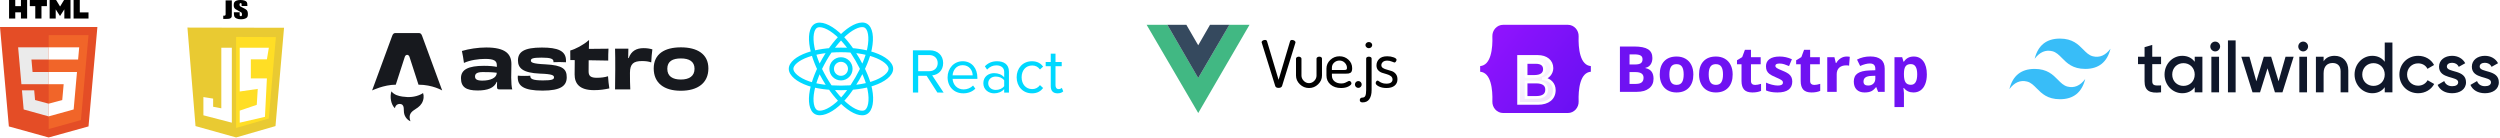 <svg width="907" height="50" viewBox="0 0 907 50" fill="none" xmlns="http://www.w3.org/2000/svg">
<path d="M143.265 39.256C141.816 37.934 141.393 35.158 141.997 33.146C143.043 34.414 144.493 34.816 145.995 35.043C148.313 35.393 150.59 35.262 152.744 34.205C152.991 34.084 153.218 33.922 153.488 33.759C153.69 34.344 153.742 34.935 153.672 35.536C153.5 37.001 152.77 38.132 151.609 38.989C151.144 39.332 150.653 39.639 150.173 39.962C148.7 40.956 148.301 42.121 148.855 43.817C148.868 43.858 148.88 43.899 148.909 44C148.157 43.664 147.607 43.175 147.189 42.532C146.747 41.852 146.536 41.102 146.525 40.289C146.52 39.894 146.52 39.494 146.466 39.105C146.336 38.154 145.889 37.729 145.047 37.704C144.182 37.679 143.498 38.212 143.317 39.052C143.303 39.117 143.283 39.18 143.263 39.255L143.265 39.256Z" fill="#17191E"/>
<path d="M135 32.811C135 32.811 139.289 30.726 143.591 30.726L146.834 20.709C146.955 20.225 147.31 19.895 147.71 19.895C148.11 19.895 148.465 20.225 148.586 20.709L151.83 30.726C156.924 30.726 160.421 32.811 160.421 32.811C160.421 32.811 153.134 13.003 153.12 12.963C152.911 12.377 152.558 12 152.082 12H143.339C142.863 12 142.524 12.377 142.301 12.963C142.285 13.002 135 32.811 135 32.811Z" fill="#17191E"/>
<path d="M180.225 26.439C180.225 28.195 178.037 29.243 175.008 29.243C173.036 29.243 172.339 28.755 172.339 27.732C172.339 26.659 173.204 26.147 175.176 26.147C176.955 26.147 178.469 26.171 180.225 26.391V26.439ZM180.249 24.27C179.167 24.026 177.532 23.88 175.584 23.88C169.911 23.88 167.242 25.221 167.242 28.341C167.242 31.583 169.069 32.827 173.3 32.827C176.883 32.827 179.311 31.925 180.2 29.706H180.344C180.32 30.243 180.296 30.779 180.296 31.193C180.296 32.339 180.489 32.437 181.426 32.437H185.85C185.609 31.754 185.465 29.828 185.465 28.17C185.465 26.391 185.537 25.05 185.537 23.246C185.537 19.564 183.326 17.224 176.402 17.224C173.421 17.224 170.103 17.736 167.579 18.492C167.819 19.491 168.156 21.515 168.324 22.831C170.512 21.807 173.613 21.369 176.017 21.369C179.335 21.369 180.249 22.124 180.249 23.66V24.27Z" fill="#17191E"/>
<path d="M192.388 27.463C191.787 27.537 190.969 27.537 190.128 27.537C189.238 27.537 188.421 27.512 187.868 27.439C187.868 27.634 187.844 27.853 187.844 28.049C187.844 31.096 189.839 32.875 196.859 32.875C203.47 32.875 205.61 31.12 205.61 28.024C205.61 25.099 204.192 23.66 197.917 23.343C193.037 23.124 192.604 22.588 192.604 21.978C192.604 21.271 193.229 20.905 196.499 20.905C199.889 20.905 200.802 21.369 200.802 22.344V22.563C201.283 22.539 202.148 22.514 203.038 22.514C203.879 22.514 204.793 22.539 205.322 22.588C205.322 22.368 205.346 22.173 205.346 22.003C205.346 18.419 202.365 17.248 196.595 17.248C190.104 17.248 187.916 18.833 187.916 21.929C187.916 24.709 189.671 26.439 195.898 26.708C200.489 26.854 200.994 27.366 200.994 28.073C200.994 28.829 200.249 29.17 197.028 29.17C193.325 29.17 192.388 28.658 192.388 27.61V27.463Z" fill="#17191E"/>
<path d="M213.546 14.616C211.791 16.249 208.642 17.882 206.887 18.321C206.911 19.223 206.911 20.881 206.911 21.783L208.521 21.807C208.497 23.538 208.473 25.635 208.473 27.024C208.473 30.267 210.18 32.705 215.493 32.705C217.729 32.705 219.22 32.461 221.071 32.071C220.878 30.876 220.662 29.048 220.59 27.658C219.484 28.024 218.09 28.219 216.551 28.219C214.411 28.219 213.546 27.634 213.546 25.952C213.546 24.489 213.546 23.124 213.57 21.856C216.311 21.881 219.051 21.929 220.662 21.978C220.638 20.71 220.686 18.882 220.758 17.663C218.426 17.712 215.806 17.736 213.642 17.736C213.666 16.663 213.69 15.639 213.714 14.616H213.546Z" fill="#17191E"/>
<path d="M227.901 21.052C227.925 19.784 227.949 18.711 227.973 17.663H223.141C223.213 19.76 223.213 21.905 223.213 25.05C223.213 28.195 223.189 30.364 223.141 32.437H228.67C228.574 30.974 228.55 28.512 228.55 26.415C228.55 23.099 229.896 22.149 232.95 22.149C234.368 22.149 235.378 22.319 236.267 22.636C236.291 21.393 236.532 18.979 236.676 17.907C235.762 17.639 234.753 17.468 233.526 17.468C230.906 17.444 228.983 18.516 228.093 21.076L227.901 21.052Z" fill="#17191E"/>
<path d="M251.977 24.952C251.977 27.61 250.054 28.853 247.025 28.853C244.02 28.853 242.097 27.683 242.097 24.952C242.097 22.222 244.044 21.198 247.025 21.198C250.03 21.198 251.977 22.295 251.977 24.952ZM257.002 24.831C257.002 19.54 252.867 17.175 247.025 17.175C241.159 17.175 237.168 19.54 237.168 24.831C237.168 30.096 240.895 32.925 247.001 32.925C253.155 32.925 257.002 30.096 257.002 24.831Z" fill="#17191E"/>
<path d="M317.028 19.851L317.298 19.064L317.298 19.064L317.028 19.851ZM316.605 30.33L316.866 31.12L316.866 31.12L316.605 30.33ZM293.37 30.319L293.101 31.106L293.101 31.106L293.37 30.319ZM293.02 19.883L292.746 19.098L292.746 19.098L293.02 19.883ZM299.126 21.558L298.406 21.142L298.406 21.142L299.126 21.558ZM306.594 12.11L307.139 12.738L307.139 12.738L306.594 12.11ZM314.119 9.319L314.534 8.598L314.534 8.598L314.119 9.319ZM315.47 17.712L314.656 17.544L314.656 17.544L315.47 17.712ZM311.082 28.446L311.802 28.861L311.802 28.861L311.082 28.446ZM303.853 37.812L303.306 37.186L303.306 37.186L303.853 37.812ZM296.031 40.651L296.446 39.931L296.446 39.931L296.031 40.651ZM294.628 32.901L293.812 32.746L294.628 32.901ZM299.132 28.456L299.851 28.039L299.851 28.039L299.132 28.456ZM294.668 17.274L293.852 17.434L293.852 17.434L294.668 17.274ZM296.005 9.367L296.421 10.087L296.421 10.087L296.005 9.367ZM303.959 12.39L303.407 13.012L303.407 13.012L303.959 12.39ZM311.077 21.548L310.357 21.965L310.357 21.965L311.077 21.548ZM315.59 32.483L316.405 32.321L316.405 32.321L315.59 32.483ZM314.145 40.67L313.729 39.95L313.729 39.95L314.145 40.67ZM306.724 38.014L307.265 37.383L307.265 37.383L306.724 38.014ZM307.65 24.968C307.65 26.372 306.511 27.511 305.104 27.511V29.174C307.428 29.174 309.313 27.292 309.313 24.968H307.65ZM305.104 27.511C303.697 27.511 302.558 26.372 302.558 24.968H300.895C300.895 27.292 302.781 29.174 305.104 29.174V27.511ZM302.558 24.968C302.558 23.565 303.697 22.426 305.104 22.426V20.763C302.781 20.763 300.895 22.645 300.895 24.968H302.558ZM305.104 22.426C306.511 22.426 307.65 23.565 307.65 24.968H309.313C309.313 22.645 307.428 20.763 305.104 20.763V22.426ZM305.104 18.94C309.569 18.94 313.687 19.581 316.758 20.637L317.298 19.064C314.017 17.936 309.709 17.277 305.104 17.277V18.94ZM316.758 20.637C318.607 21.273 320.054 22.058 321.021 22.864C322.011 23.689 322.377 24.428 322.377 24.968H324.039C324.039 23.702 323.229 22.54 322.086 21.587C320.919 20.615 319.276 19.745 317.298 19.064L316.758 20.637ZM322.377 24.968C322.377 25.542 321.981 26.33 320.919 27.203C319.883 28.055 318.332 28.883 316.343 29.541L316.866 31.12C318.987 30.418 320.737 29.506 321.976 28.487C323.189 27.49 324.039 26.277 324.039 24.968H322.377ZM316.343 29.541C313.346 30.533 309.351 31.064 305.104 31.064V32.727C309.466 32.727 313.649 32.184 316.866 31.12L316.343 29.541ZM305.104 31.064C300.74 31.064 296.661 30.564 293.638 29.532L293.101 31.106C296.362 32.219 300.642 32.727 305.104 32.727V31.064ZM293.638 29.532C291.721 28.878 290.23 28.047 289.235 27.195C288.216 26.324 287.831 25.536 287.831 24.968H286.169C286.169 26.248 286.981 27.456 288.154 28.459C289.349 29.482 291.043 30.403 293.101 31.106L293.638 29.532ZM287.831 24.968C287.831 24.424 288.184 23.691 289.135 22.878C290.068 22.081 291.472 21.302 293.293 20.668L292.746 19.098C290.794 19.778 289.189 20.645 288.055 21.614C286.94 22.568 286.169 23.721 286.169 24.968H287.831ZM293.293 20.668C296.374 19.595 300.595 18.94 305.104 18.94V17.277C300.456 17.277 296.042 17.95 292.746 19.098L293.293 20.668ZM299.846 21.974C302.077 18.11 304.69 14.867 307.139 12.738L306.049 11.483C303.43 13.759 300.707 17.157 298.406 21.142L299.846 21.974ZM307.139 12.738C308.615 11.455 310.019 10.595 311.201 10.161C312.411 9.717 313.235 9.769 313.704 10.039L314.534 8.598C313.437 7.966 312.025 8.087 310.627 8.6C309.202 9.124 307.626 10.111 306.049 11.483L307.139 12.738ZM313.704 10.039C314.202 10.326 314.688 11.063 314.914 12.417C315.136 13.739 315.079 15.494 314.656 17.544L316.284 17.88C316.735 15.693 316.819 13.723 316.554 12.142C316.295 10.594 315.669 9.252 314.534 8.598L313.704 10.039ZM314.656 17.544C314.02 20.633 312.484 24.355 310.362 28.03L311.802 28.861C313.981 25.087 315.601 21.195 316.284 17.88L314.656 17.544ZM310.362 28.03C308.182 31.807 305.711 35.087 303.306 37.186L304.4 38.439C306.995 36.173 309.573 32.723 311.802 28.861L310.362 28.03ZM303.306 37.186C301.781 38.518 300.315 39.394 299.08 39.83C297.815 40.276 296.939 40.215 296.446 39.931L295.616 41.372C296.724 42.01 298.178 41.911 299.633 41.398C301.117 40.874 302.762 39.869 304.4 38.439L303.306 37.186ZM296.446 39.931C295.974 39.659 295.514 38.988 295.285 37.759C295.059 36.554 295.085 34.949 295.445 33.057L293.812 32.746C293.426 34.776 293.376 36.598 293.65 38.064C293.92 39.506 294.534 40.749 295.616 41.372L296.446 39.931ZM295.445 33.057C296.053 29.855 297.594 25.876 299.846 21.974L298.406 21.142C296.085 25.165 294.463 29.32 293.812 32.746L295.445 33.057ZM299.851 28.039C297.615 24.18 296.108 20.298 295.483 17.114L293.852 17.434C294.519 20.837 296.105 24.892 298.413 28.873L299.851 28.039ZM295.483 17.114C295.108 15.197 295.063 13.553 295.277 12.313C295.496 11.045 295.953 10.358 296.421 10.087L295.589 8.648C294.492 9.282 293.892 10.565 293.639 12.031C293.381 13.527 293.45 15.383 293.852 17.434L295.483 17.114ZM296.421 10.087C296.919 9.799 297.801 9.747 299.089 10.227C300.346 10.696 301.841 11.622 303.407 13.012L304.51 11.768C302.84 10.286 301.172 9.229 299.67 8.669C298.198 8.12 296.722 7.993 295.589 8.648L296.421 10.087ZM303.407 13.012C305.768 15.106 308.229 18.293 310.357 21.965L311.796 21.131C309.61 17.36 307.044 14.015 304.51 11.768L303.407 13.012ZM310.357 21.965C312.544 25.738 314.154 29.515 314.774 32.644L316.405 32.321C315.736 28.944 314.031 24.989 311.796 21.131L310.357 21.965ZM314.774 32.644C315.168 34.629 315.195 36.335 314.956 37.621C314.711 38.938 314.221 39.666 313.729 39.95L314.562 41.39C315.669 40.749 316.309 39.441 316.591 37.925C316.878 36.379 316.828 34.453 316.405 32.321L314.774 32.644ZM313.729 39.95C313.257 40.224 312.445 40.286 311.264 39.871C310.106 39.464 308.727 38.64 307.265 37.383L306.182 38.644C307.749 39.991 309.305 40.944 310.713 41.439C312.097 41.926 313.482 42.014 314.562 41.39L313.729 39.95ZM307.265 37.383C304.793 35.258 302.111 31.938 299.851 28.039L298.413 28.873C300.742 32.891 303.536 36.37 306.182 38.644L307.265 37.383Z" fill="#00D8FF"/>
<path fill-rule="evenodd" clip-rule="evenodd" d="M342.337 33.589L338.197 27.341C340.289 27.156 342.175 25.642 342.175 22.875C342.175 20.06 340.175 18.258 337.369 18.258H331.208V33.577H333.117V27.49H336.175L340.083 33.577L342.337 33.589ZM337.141 25.825H333.118V19.969H337.141C338.958 19.969 340.199 21.163 340.199 22.886C340.199 24.609 338.957 25.827 337.141 25.827V25.825ZM349.442 33.863C351.259 33.863 352.752 33.266 353.856 32.164L353.028 31.038C352.154 31.934 350.867 32.439 349.603 32.439C347.212 32.439 345.74 30.694 345.602 28.605H354.591V28.168C354.591 24.838 352.614 22.219 349.256 22.219C346.083 22.219 343.785 24.815 343.785 28.03C343.785 31.499 346.153 33.855 349.441 33.855L349.442 33.863ZM352.891 27.34H345.603C345.695 25.641 346.866 23.641 349.236 23.641C351.765 23.641 352.868 25.686 352.891 27.34ZM366.044 33.588V25.962C366.044 23.275 364.09 22.218 361.744 22.218C359.927 22.218 358.503 22.815 357.307 24.056L358.112 25.25C359.1 24.194 360.182 23.711 361.515 23.711C363.124 23.711 364.321 24.561 364.321 26.054V28.051C363.424 27.017 362.159 26.535 360.641 26.535C358.756 26.535 356.754 27.707 356.754 30.187C356.754 32.599 358.754 33.862 360.641 33.862C362.136 33.862 363.401 33.334 364.321 32.324V33.586L366.044 33.588ZM361.262 32.623C359.653 32.623 358.526 31.613 358.526 30.211C358.526 28.787 359.653 27.777 361.262 27.777C362.481 27.777 363.653 28.236 364.321 29.155V31.245C363.654 32.164 362.481 32.623 361.262 32.623ZM374.381 33.863C376.405 33.863 377.6 33.036 378.451 31.934L377.302 30.878C376.566 31.866 375.623 32.325 374.483 32.325C372.115 32.325 370.645 30.487 370.645 28.03C370.645 25.573 372.116 23.759 374.483 23.759C375.633 23.759 376.576 24.195 377.302 25.205L378.451 24.149C377.601 23.046 376.405 22.22 374.381 22.22C371.071 22.22 368.84 24.747 368.84 28.031C368.84 31.338 371.071 33.856 374.381 33.856V33.863ZM383.672 33.863C384.682 33.863 385.304 33.564 385.742 33.152L385.236 31.866C385.006 32.118 384.556 32.325 384.063 32.325C383.305 32.325 382.936 31.728 382.936 30.901V24.01H385.191V22.495H382.936V19.463H381.211V22.495H379.372V24.011H381.211V31.27C381.211 32.924 382.039 33.865 383.672 33.865V33.863Z" fill="#00D8FF"/>
<path fill-rule="evenodd" clip-rule="evenodd" d="M445.953 9.007H453.318L434.72 41L416 9.007H423.533L434.72 28.267L445.953 9.007Z" fill="#41B883"/>
<path fill-rule="evenodd" clip-rule="evenodd" d="M438.991 9H445.996L434.709 28.301L423.513 9H430.409L434.709 16.43L438.991 9Z" fill="#35495E"/>
<path fill-rule="evenodd" clip-rule="evenodd" d="M457.713 15.316C457.713 15.08 457.844 14.884 458.107 14.726C458.369 14.569 458.644 14.49 458.93 14.49C459.328 14.49 459.574 14.64 459.67 14.939L463.87 28.958L468.046 14.939C468.157 14.64 468.396 14.49 468.761 14.49C469.064 14.49 469.346 14.577 469.609 14.75C469.871 14.923 470.002 15.12 470.002 15.34C470.002 15.356 469.998 15.379 469.99 15.411C469.982 15.442 469.978 15.474 469.978 15.505L465.134 31.2C464.959 31.657 464.538 31.885 463.87 31.885C463.201 31.885 462.796 31.657 462.653 31.2L457.761 15.505C457.729 15.411 457.713 15.348 457.713 15.316ZM470.19 27.4V21.264C470.19 21.075 470.29 20.91 470.489 20.768C470.688 20.627 470.922 20.556 471.193 20.556C471.447 20.556 471.674 20.631 471.873 20.78C472.072 20.93 472.171 21.091 472.171 21.264V27.4C472.171 28.108 472.441 28.746 472.982 29.312C473.523 29.878 474.168 30.162 474.915 30.162C475.647 30.162 476.283 29.883 476.824 29.324C477.365 28.765 477.636 28.124 477.636 27.4V21.24C477.636 21.067 477.735 20.91 477.934 20.768C478.133 20.626 478.367 20.556 478.638 20.556C478.924 20.556 479.159 20.622 479.342 20.756C479.525 20.89 479.616 21.051 479.616 21.24V27.4C479.616 28.612 479.151 29.67 478.22 30.575C477.29 31.48 476.188 31.932 474.915 31.932C473.627 31.932 472.517 31.48 471.586 30.575C470.656 29.67 470.19 28.612 470.19 27.4ZM481.236 27.353V24.875C481.236 23.663 481.701 22.617 482.632 21.736C483.562 20.855 484.68 20.414 485.984 20.414C487.225 20.414 488.299 20.827 489.206 21.653C490.113 22.479 490.566 23.514 490.566 24.757C490.566 25.213 490.51 25.579 490.399 25.854C490.288 26.13 490.117 26.326 489.886 26.445C489.655 26.562 489.44 26.637 489.242 26.669C489.043 26.7 488.776 26.716 488.442 26.716H483.216V27.424C483.216 28.289 483.53 28.982 484.159 29.501C484.787 30.02 485.602 30.28 486.605 30.28C487.13 30.28 487.587 30.201 487.977 30.044C488.366 29.887 488.681 29.733 488.919 29.584C489.158 29.434 489.349 29.359 489.492 29.359C489.715 29.359 489.906 29.458 490.065 29.654C490.224 29.851 490.303 30.052 490.303 30.256C490.303 30.618 489.941 30.988 489.218 31.366C488.494 31.743 487.599 31.932 486.533 31.932C484.974 31.932 483.701 31.511 482.715 30.669C481.729 29.827 481.236 28.722 481.236 27.353ZM483.216 25.394H487.631C488.044 25.394 488.323 25.343 488.466 25.241C488.609 25.139 488.681 24.938 488.681 24.639C488.681 23.931 488.418 23.309 487.893 22.774C487.368 22.239 486.724 21.972 485.96 21.972C485.213 21.972 484.568 22.22 484.028 22.715C483.487 23.211 483.216 23.821 483.216 24.544L483.216 25.394ZM491.565 30.657C491.565 30.311 491.685 30.016 491.923 29.772C492.162 29.528 492.456 29.406 492.806 29.406C493.14 29.406 493.427 29.528 493.665 29.772C493.904 30.016 494.023 30.311 494.023 30.657C494.023 30.988 493.904 31.275 493.665 31.519C493.427 31.763 493.14 31.885 492.806 31.885C492.456 31.885 492.162 31.763 491.923 31.519C491.685 31.275 491.565 30.988 491.565 30.657ZM493.328 36.298C493.328 36.047 493.408 35.838 493.567 35.673C493.726 35.508 493.917 35.425 494.139 35.425C494.76 35.425 495.166 35.197 495.356 34.74C495.547 34.284 495.643 33.6 495.643 32.687V21.24C495.643 21.036 495.734 20.87 495.917 20.745C496.1 20.619 496.335 20.556 496.621 20.556C496.908 20.556 497.146 20.619 497.337 20.745C497.528 20.87 497.623 21.036 497.623 21.24V32.687C497.623 34.056 497.353 35.142 496.812 35.944C496.271 36.747 495.452 37.148 494.354 37.148C493.67 37.148 493.328 36.865 493.328 36.298ZM495.38 16.355C495.38 16.056 495.5 15.796 495.738 15.576C495.977 15.355 496.271 15.245 496.621 15.245C496.955 15.245 497.242 15.355 497.48 15.576C497.719 15.796 497.838 16.056 497.838 16.355C497.838 16.654 497.719 16.917 497.48 17.145C497.242 17.373 496.955 17.488 496.621 17.488C496.287 17.488 495.997 17.373 495.75 17.145C495.504 16.917 495.38 16.654 495.38 16.355ZM499.1 30.138C499.1 29.933 499.167 29.733 499.303 29.536C499.438 29.339 499.601 29.241 499.792 29.241C499.919 29.241 500.102 29.335 500.341 29.524C500.579 29.713 500.921 29.898 501.367 30.079C501.812 30.26 502.337 30.35 502.942 30.35C503.737 30.35 504.314 30.209 504.672 29.925C505.03 29.642 505.209 29.288 505.209 28.863C505.209 28.344 505.01 27.931 504.612 27.624C504.214 27.317 503.729 27.085 503.157 26.928C502.584 26.771 502.011 26.598 501.438 26.409C500.866 26.22 500.38 25.905 499.983 25.465C499.585 25.024 499.386 24.442 499.386 23.718C499.386 22.821 499.708 22.046 500.353 21.393C500.997 20.741 501.979 20.414 503.3 20.414C504.143 20.414 504.914 20.544 505.614 20.803C506.314 21.063 506.664 21.358 506.664 21.688C506.664 21.877 506.589 22.09 506.438 22.326C506.286 22.562 506.1 22.68 505.877 22.68C505.813 22.68 505.507 22.566 504.958 22.337C504.409 22.109 503.864 21.995 503.323 21.995C502.592 21.995 502.047 22.164 501.689 22.503C501.331 22.841 501.152 23.223 501.152 23.647C501.152 24.088 501.351 24.434 501.749 24.686C502.146 24.938 502.635 25.134 503.216 25.276C503.797 25.418 504.373 25.591 504.946 25.795C505.519 26 506.004 26.35 506.402 26.846C506.8 27.341 506.998 27.982 506.998 28.769C506.998 29.745 506.648 30.516 505.948 31.082C505.248 31.648 504.27 31.932 503.013 31.932C501.932 31.932 501.009 31.739 500.245 31.353C499.482 30.968 499.1 30.563 499.1 30.138Z" fill="#010101"/>
<g clip-path="url(#clip0_1_621)">
<path d="M541.43 13.182C541.354 11.006 543.049 9 545.341 9H568.819C571.111 9 572.806 11.006 572.73 13.182C572.657 15.272 572.752 17.979 573.433 20.187C574.116 22.401 575.269 23.8 577.157 23.98V26.02C575.269 26.2 574.116 27.599 573.433 29.813C572.752 32.021 572.657 34.728 572.73 36.818C572.806 38.994 571.111 41 568.819 41H545.341C543.049 41 541.354 38.994 541.43 36.818C541.503 34.728 541.408 32.021 540.727 29.813C540.043 27.599 538.888 26.2 537 26.02V23.98C538.888 23.8 540.043 22.401 540.727 20.187C541.408 17.979 541.503 15.272 541.43 13.182Z" fill="url(#paint0_linear_1_621)"/>
<g filter="url(#filter0_d_1_621)">
<path d="M557.949 33.506C561.659 33.506 563.894 31.69 563.894 28.694C563.894 26.43 562.299 24.79 559.931 24.531V24.436C561.671 24.153 563.036 22.538 563.036 20.733C563.036 18.162 561.006 16.487 557.913 16.487H550.953V33.506H557.949ZM553.66 18.645H557.261C559.218 18.645 560.33 19.518 560.33 21.099C560.33 22.785 559.037 23.729 556.693 23.729H553.66V18.645ZM553.66 31.348V25.746H557.236C559.798 25.746 561.127 26.689 561.127 28.529C561.127 30.369 559.834 31.348 557.393 31.348H553.66Z" fill="url(#paint1_linear_1_621)"/>
<path d="M557.949 33.506C561.659 33.506 563.894 31.69 563.894 28.694C563.894 26.43 562.299 24.79 559.931 24.531V24.436C561.671 24.153 563.036 22.538 563.036 20.733C563.036 18.162 561.006 16.487 557.913 16.487H550.953V33.506H557.949ZM553.66 18.645H557.261C559.218 18.645 560.33 19.518 560.33 21.099C560.33 22.785 559.037 23.729 556.693 23.729H553.66V18.645ZM553.66 31.348V25.746H557.236C559.798 25.746 561.127 26.689 561.127 28.529C561.127 30.369 559.834 31.348 557.393 31.348H553.66Z" stroke="white"/>
</g>
</g>
<path d="M694.224 33.545C692.747 33.545 691.588 33.009 690.748 31.936H690.568C690.688 32.986 690.748 33.594 690.748 33.759V38.855H687.317V20.742H690.107L690.59 22.374H690.748C691.55 21.129 692.739 20.506 694.314 20.506C695.799 20.506 696.962 21.08 697.802 22.227C698.642 23.375 699.062 24.969 699.062 27.009C699.062 28.351 698.863 29.517 698.465 30.507C698.075 31.497 697.517 32.251 696.789 32.769C696.062 33.286 695.207 33.545 694.224 33.545ZM693.212 23.251C692.364 23.251 691.745 23.514 691.355 24.039C690.965 24.556 690.763 25.415 690.748 26.615V26.986C690.748 28.336 690.947 29.304 691.344 29.889C691.749 30.474 692.387 30.766 693.257 30.766C694.794 30.766 695.563 29.499 695.563 26.964C695.563 25.726 695.372 24.8 694.989 24.185C694.614 23.562 694.022 23.251 693.212 23.251Z" fill="#6F12F2"/>
<path d="M681.377 33.32L680.713 31.61H680.623C680.045 32.337 679.449 32.844 678.834 33.129C678.227 33.406 677.432 33.545 676.449 33.545C675.242 33.545 674.289 33.2 673.592 32.51C672.902 31.82 672.557 30.837 672.557 29.562C672.557 28.227 673.022 27.245 673.952 26.615C674.889 25.977 676.299 25.625 678.182 25.557L680.364 25.49V24.939C680.364 23.664 679.712 23.026 678.407 23.026C677.402 23.026 676.22 23.33 674.863 23.937L673.727 21.62C675.174 20.862 676.779 20.484 678.542 20.484C680.229 20.484 681.523 20.851 682.423 21.586C683.323 22.321 683.773 23.439 683.773 24.939V33.32H681.377ZM680.364 27.492L679.037 27.537C678.039 27.567 677.297 27.747 676.809 28.077C676.322 28.407 676.078 28.91 676.078 29.585C676.078 30.552 676.633 31.036 677.743 31.036C678.538 31.036 679.172 30.807 679.644 30.35C680.124 29.892 680.364 29.285 680.364 28.527V27.492Z" fill="#6F12F2"/>
<path d="M669.947 20.506C670.412 20.506 670.798 20.54 671.105 20.607L670.847 23.825C670.569 23.75 670.232 23.712 669.834 23.712C668.739 23.712 667.884 23.994 667.269 24.556C666.662 25.119 666.358 25.906 666.358 26.919V33.32H662.927V20.742H665.525L666.032 22.857H666.2C666.59 22.152 667.115 21.586 667.775 21.159C668.443 20.724 669.167 20.506 669.947 20.506Z" fill="#6F12F2"/>
<path d="M658.214 30.811C658.814 30.811 659.534 30.68 660.374 30.417V32.971C659.519 33.354 658.469 33.545 657.224 33.545C655.852 33.545 654.85 33.2 654.22 32.51C653.598 31.812 653.287 30.77 653.287 29.382V23.319H651.644V21.867L653.534 20.72L654.524 18.065H656.718V20.742H660.239V23.319H656.718V29.382C656.718 29.87 656.853 30.23 657.123 30.462C657.4 30.695 657.764 30.811 658.214 30.811Z" fill="#6F12F2"/>
<path d="M650.237 29.585C650.237 30.875 649.787 31.857 648.887 32.532C647.994 33.207 646.655 33.545 644.87 33.545C643.955 33.545 643.175 33.481 642.53 33.354C641.885 33.234 641.282 33.054 640.719 32.814V29.979C641.357 30.279 642.073 30.53 642.868 30.732C643.67 30.935 644.375 31.036 644.983 31.036C646.228 31.036 646.85 30.676 646.85 29.956C646.85 29.686 646.768 29.469 646.603 29.304C646.438 29.131 646.153 28.94 645.748 28.73C645.343 28.512 644.803 28.261 644.128 27.976C643.16 27.571 642.448 27.196 641.99 26.851C641.54 26.506 641.21 26.112 641 25.67C640.798 25.22 640.697 24.669 640.697 24.016C640.697 22.899 641.128 22.036 641.99 21.429C642.86 20.814 644.09 20.506 645.68 20.506C647.195 20.506 648.669 20.836 650.102 21.496L649.067 23.971C648.437 23.701 647.848 23.48 647.3 23.307C646.753 23.135 646.194 23.049 645.624 23.049C644.612 23.049 644.105 23.322 644.105 23.87C644.105 24.177 644.267 24.444 644.589 24.669C644.919 24.894 645.635 25.227 646.738 25.67C647.72 26.067 648.44 26.439 648.898 26.784C649.355 27.129 649.693 27.526 649.91 27.976C650.128 28.426 650.237 28.962 650.237 29.585Z" fill="#6F12F2"/>
<path d="M636.749 30.811C637.349 30.811 638.069 30.68 638.909 30.417V32.971C638.054 33.354 637.004 33.545 635.759 33.545C634.387 33.545 633.385 33.2 632.755 32.51C632.133 31.812 631.822 30.77 631.822 29.382V23.319H630.179V21.867L632.069 20.72L633.059 18.065H635.253V20.742H638.774V23.319H635.253V29.382C635.253 29.87 635.388 30.23 635.658 30.462C635.935 30.695 636.299 30.811 636.749 30.811Z" fill="#6F12F2"/>
<path d="M619.918 27.009C619.918 28.254 620.12 29.195 620.525 29.832C620.938 30.47 621.605 30.789 622.528 30.789C623.443 30.789 624.099 30.474 624.497 29.844C624.902 29.206 625.104 28.261 625.104 27.009C625.104 25.764 624.902 24.83 624.497 24.207C624.092 23.585 623.428 23.274 622.505 23.274C621.59 23.274 620.93 23.585 620.525 24.207C620.12 24.822 619.918 25.756 619.918 27.009ZM628.614 27.009C628.614 29.056 628.074 30.657 626.994 31.812C625.914 32.967 624.41 33.545 622.483 33.545C621.275 33.545 620.21 33.282 619.288 32.757C618.365 32.225 617.657 31.464 617.162 30.474C616.667 29.484 616.419 28.329 616.419 27.009C616.419 24.954 616.955 23.356 618.028 22.216C619.1 21.076 620.608 20.506 622.55 20.506C623.758 20.506 624.823 20.769 625.745 21.294C626.668 21.819 627.377 22.572 627.872 23.555C628.367 24.537 628.614 25.689 628.614 27.009Z" fill="#6F12F2"/>
<path d="M605.653 27.009C605.653 28.254 605.855 29.195 606.26 29.832C606.673 30.47 607.34 30.789 608.263 30.789C609.178 30.789 609.834 30.474 610.232 29.844C610.637 29.206 610.839 28.261 610.839 27.009C610.839 25.764 610.637 24.83 610.232 24.207C609.827 23.585 609.163 23.274 608.24 23.274C607.325 23.274 606.665 23.585 606.26 24.207C605.855 24.822 605.653 25.756 605.653 27.009ZM614.349 27.009C614.349 29.056 613.809 30.657 612.729 31.812C611.649 32.967 610.145 33.545 608.218 33.545C607.01 33.545 605.945 33.282 605.023 32.757C604.1 32.225 603.392 31.464 602.897 30.474C602.402 29.484 602.154 28.329 602.154 27.009C602.154 24.954 602.69 23.356 603.763 22.216C604.835 21.076 606.343 20.506 608.285 20.506C609.493 20.506 610.558 20.769 611.48 21.294C612.403 21.819 613.112 22.572 613.607 23.555C614.102 24.537 614.349 25.689 614.349 27.009Z" fill="#6F12F2"/>
<path d="M587.709 16.872H592.828C595.16 16.872 596.852 17.206 597.902 17.874C598.959 18.534 599.488 19.587 599.488 21.035C599.488 22.017 599.255 22.824 598.79 23.454C598.333 24.084 597.722 24.462 596.957 24.59V24.702C597.999 24.935 598.749 25.37 599.207 26.007C599.672 26.645 599.904 27.492 599.904 28.55C599.904 30.05 599.36 31.22 598.273 32.06C597.193 32.9 595.723 33.32 593.863 33.32H587.709V16.872ZM591.197 23.386H593.222C594.167 23.386 594.849 23.24 595.269 22.947C595.697 22.655 595.91 22.171 595.91 21.496C595.91 20.866 595.678 20.416 595.213 20.146C594.755 19.869 594.028 19.73 593.03 19.73H591.197V23.386ZM591.197 26.154V30.44H593.469C594.429 30.44 595.138 30.256 595.595 29.889C596.053 29.521 596.282 28.959 596.282 28.201C596.282 26.836 595.307 26.154 593.357 26.154H591.197Z" fill="#6F12F2"/>
<path d="M747.346 14C742.453 14 739.396 16.444 738.173 21.334C740.008 18.889 742.148 17.972 744.594 18.584C745.99 18.932 746.987 19.944 748.092 21.064C749.89 22.888 751.972 25 756.519 25C761.412 25 764.469 22.556 765.692 17.666C763.858 20.111 761.717 21.028 759.271 20.416C757.875 20.068 756.878 19.056 755.774 17.936C753.975 16.112 751.893 14 747.346 14ZM738.173 25C733.281 25 730.223 27.444 729 32.334C730.835 29.889 732.975 28.972 735.421 29.584C736.817 29.933 737.814 30.944 738.918 32.064C740.717 33.888 742.799 36 747.346 36C752.239 36 755.296 33.556 756.519 28.666C754.685 31.111 752.544 32.028 750.098 31.416C748.702 31.068 747.705 30.056 746.601 28.936C744.802 27.112 742.72 25 738.173 25Z" fill="#38BDF8"/>
<path d="M784.037 23.27H780.835V29.462C780.835 31.114 781.919 31.088 784.037 30.985V33.487C779.751 34.004 778.046 32.816 778.046 29.462V23.27H775.671V20.586H778.046V17.12L780.835 16.295V20.586H784.037V23.27ZM796.242 20.586H799.03V33.488H796.242V31.63C795.26 32.998 793.737 33.823 791.723 33.823C788.212 33.823 785.294 30.856 785.294 27.037C785.294 23.193 788.212 20.251 791.723 20.251C793.737 20.251 795.261 21.077 796.242 22.419V20.586ZM792.162 31.166C794.486 31.166 796.242 29.437 796.242 27.037C796.242 24.638 794.486 22.909 792.162 22.909C789.838 22.909 788.082 24.638 788.082 27.037C788.082 29.437 789.838 31.166 792.162 31.166ZM803.678 18.651C802.697 18.651 801.896 17.825 801.896 16.87C801.897 16.398 802.085 15.946 802.419 15.612C802.753 15.279 803.206 15.091 803.678 15.09C804.15 15.091 804.603 15.279 804.937 15.612C805.271 15.946 805.459 16.398 805.46 16.87C805.46 17.825 804.659 18.651 803.678 18.651ZM802.284 33.487V20.586H805.072V33.488L802.284 33.487ZM808.3 33.487V14.652H811.089V33.487L808.3 33.487ZM829.189 20.586H832.132L828.079 33.488H825.341L822.656 24.792L819.945 33.488H817.208L813.154 20.587H816.098L818.602 29.488L821.313 20.587H823.973L826.658 29.488L829.189 20.586ZM835.592 18.651C834.611 18.651 833.811 17.825 833.811 16.87C833.812 16.398 834 15.946 834.334 15.612C834.668 15.279 835.12 15.091 835.592 15.09C836.065 15.091 836.517 15.279 836.851 15.612C837.185 15.946 837.373 16.398 837.374 16.87C837.374 17.825 836.574 18.651 835.592 18.651ZM834.198 33.487V20.586H836.987V33.488L834.198 33.487ZM847.005 20.25C849.897 20.25 851.963 22.212 851.963 25.566V33.487H849.174V25.85C849.174 23.889 848.038 22.857 846.282 22.857C844.449 22.857 843.003 23.941 843.003 26.572V33.488H840.214V20.586H843.003V22.238C843.855 20.896 845.249 20.251 847.005 20.251L847.005 20.25ZM865.183 15.426H867.971V33.488H865.183V31.63C864.201 32.998 862.678 33.823 860.664 33.823C857.153 33.823 854.235 30.856 854.235 27.037C854.235 23.193 857.153 20.251 860.664 20.251C862.678 20.251 864.202 21.077 865.183 22.419V15.426ZM861.103 31.166C863.427 31.166 865.183 29.437 865.183 27.037C865.183 24.638 863.427 22.909 861.103 22.909C858.779 22.909 857.023 24.638 857.023 27.037C857.023 29.437 858.779 31.166 861.103 31.166ZM877.318 33.823C873.419 33.823 870.502 30.856 870.502 27.037C870.502 23.193 873.419 20.251 877.318 20.251C879.849 20.251 882.044 21.567 883.076 23.58L880.675 24.973C880.107 23.761 878.842 22.986 877.293 22.986C875.02 22.986 873.29 24.715 873.29 27.037C873.29 29.36 875.02 31.088 877.293 31.088C878.842 31.088 880.107 30.288 880.727 29.102L883.128 30.469C882.044 32.507 879.849 33.823 877.319 33.823H877.318ZM887.724 24.147C887.724 26.495 894.67 25.076 894.67 29.85C894.67 32.43 892.423 33.823 889.635 33.823C887.053 33.823 885.193 32.662 884.367 30.805L886.769 29.411C887.182 30.572 888.215 31.269 889.635 31.269C890.874 31.269 891.829 30.856 891.829 29.824C891.829 27.527 884.884 28.818 884.884 24.199C884.884 21.774 886.975 20.251 889.609 20.251C891.726 20.251 893.482 21.232 894.385 22.935L892.036 24.251C891.571 23.244 890.668 22.78 889.609 22.78C888.602 22.78 887.724 23.218 887.724 24.147ZM899.627 24.147C899.627 26.495 906.573 25.076 906.573 29.85C906.573 32.43 904.327 33.823 901.538 33.823C898.956 33.823 897.097 32.662 896.27 30.805L898.672 29.411C899.085 30.572 900.118 31.269 901.538 31.269C902.777 31.269 903.733 30.856 903.733 29.824C903.733 27.527 896.787 28.818 896.787 24.199C896.787 21.774 898.878 20.251 901.512 20.251C903.629 20.251 905.385 21.232 906.289 22.935L903.939 24.251C903.475 23.244 902.571 22.78 901.512 22.78C900.505 22.78 899.627 23.218 899.627 24.147Z" fill="#0F172A"/>
<path d="M35.334 9.801L32.115 45.862L17.645 49.874L3.216 45.868L0 9.801H35.334Z" fill="#E44D26"/>
<path d="M17.668 46.808L29.36 43.566L32.111 12.751H17.668V46.808Z" fill="#F16529"/>
<path d="M11.408 21.597H17.666V17.174H6.574L6.68 18.36L7.767 30.55H17.666V26.127H11.813L11.408 21.597ZM12.405 32.762H7.965L8.585 39.708L17.646 42.223L17.666 42.217V37.615L17.647 37.62L12.72 36.29L12.405 32.762Z" fill="#EBEBEB"/>
<path d="M3.289 0H5.537V2.221H7.593V0H9.841V6.725H7.593V4.473H5.537V6.725H3.289L3.289 0ZM12.797 2.23H10.819V0H17.026V2.23H15.046V6.725H12.798V2.23H12.797ZM18.011 0H20.355L21.796 2.363L23.237 0H25.582V6.725H23.343V3.392L21.796 5.783H21.758L20.21 3.392V6.725H18.011V0ZM26.7 0H28.949V4.502H32.11V6.725H26.7V0H26.7Z" fill="black"/>
<path d="M17.652 30.55H23.099L22.586 36.287L17.652 37.619V42.221L26.721 39.708L26.787 38.96L27.827 27.315L27.935 26.127H17.652V30.55ZM17.652 21.586V21.597H28.337L28.426 20.603L28.627 18.36L28.733 17.174H17.652V21.586Z" fill="white"/>
<path d="M70.935 45.743L68 10L103.052 10.072L99.948 45.743L85.658 49.866L70.935 45.743Z" fill="#E9CA32"/>
<path d="M85.656 46.414V13.404L100.091 13.452L97.517 42.986L85.656 46.414Z" fill="#FFDE25"/>
<path d="M84.111 17.323H80.294V39.294L77.326 38.731V35.773L73.793 35.21V41.829L84.111 44.505V17.323ZM86.973 17.323H97.538L96.831 21.535H91.006V28.445H96.831L96.124 42.393L86.973 44.505V40.139L93.156 38.027L93.513 32.252L86.973 33.196V17.323Z" fill="white"/>
<path d="M89.746 2.174H87.656V1.676C87.656 1.444 87.629 1.296 87.575 1.232C87.522 1.169 87.433 1.137 87.308 1.137C87.173 1.137 87.069 1.18 86.998 1.266C86.93 1.351 86.896 1.481 86.896 1.656C86.896 1.88 86.936 2.048 87.014 2.162C87.089 2.275 87.301 2.412 87.65 2.573C88.652 3.035 89.283 3.414 89.543 3.71C89.803 4.006 89.933 4.483 89.933 5.141C89.933 5.62 89.86 5.972 89.714 6.199C89.571 6.426 89.293 6.617 88.88 6.772C88.466 6.924 87.985 7 87.436 7C86.834 7 86.319 6.911 85.891 6.734C85.467 6.557 85.189 6.332 85.057 6.058C84.925 5.784 84.859 5.396 84.859 4.892V4.452H86.95V5.27C86.95 5.521 86.978 5.683 87.035 5.755C87.096 5.827 87.201 5.863 87.351 5.863C87.501 5.863 87.611 5.817 87.682 5.726C87.757 5.635 87.794 5.499 87.794 5.319C87.794 4.924 87.725 4.665 87.586 4.544C87.443 4.422 87.092 4.219 86.533 3.934C85.973 3.646 85.603 3.437 85.421 3.307C85.239 3.177 85.088 2.997 84.966 2.768C84.849 2.538 84.79 2.245 84.79 1.888C84.79 1.373 84.874 0.997 85.041 0.759C85.212 0.521 85.487 0.336 85.865 0.203C86.242 0.068 86.698 0 87.233 0C87.818 0 88.315 0.073 88.725 0.22C89.138 0.367 89.411 0.552 89.543 0.776C89.678 0.997 89.746 1.375 89.746 1.909V2.174Z" fill="black"/>
<path d="M84.106 0.141V4.631C84.106 5.303 84.097 5.736 84.079 5.929C84.062 6.12 83.98 6.293 83.834 6.448C83.691 6.603 83.495 6.711 83.245 6.772C82.999 6.83 82.627 6.859 82.128 6.859H81V5.685C81.135 5.693 81.234 5.697 81.294 5.697C81.454 5.697 81.581 5.667 81.674 5.606C81.766 5.545 81.82 5.47 81.834 5.382C81.848 5.293 81.855 5.122 81.855 4.867V0.141H84.106Z" fill="black"/>
<defs>
<filter id="filter0_d_1_621" x="534.453" y="3.987" width="45.941" height="50.02" filterUnits="userSpaceOnUse" color-interpolation-filters="sRGB">
<feFlood flood-opacity="0" result="BackgroundImageFix"/>
<feColorMatrix in="SourceAlpha" type="matrix" values="0 0 0 0 0 0 0 0 0 0 0 0 0 0 0 0 0 0 127 0" result="hardAlpha"/>
<feOffset dy="4"/>
<feGaussianBlur stdDeviation="8"/>
<feColorMatrix type="matrix" values="0 0 0 0 0 0 0 0 0 0 0 0 0 0 0 0 0 0 0.15 0"/>
<feBlend mode="normal" in2="BackgroundImageFix" result="effect1_dropShadow_1_621"/>
<feBlend mode="normal" in="SourceGraphic" in2="effect1_dropShadow_1_621" result="shape"/>
</filter>
<linearGradient id="paint0_linear_1_621" x1="542.967" y1="9.847" x2="578.057" y2="37.702" gradientUnits="userSpaceOnUse">
<stop stop-color="#9013FE"/>
<stop offset="1" stop-color="#6610F2"/>
</linearGradient>
<linearGradient id="paint1_linear_1_621" x1="552.177" y1="17.607" x2="560.021" y2="30.872" gradientUnits="userSpaceOnUse">
<stop stop-color="white"/>
<stop offset="1" stop-color="#F1E5FC"/>
</linearGradient>
<clipPath id="clip0_1_621">
<rect width="40.157" height="32" fill="white" transform="translate(537 9)"/>
</clipPath>
</defs>
</svg>
